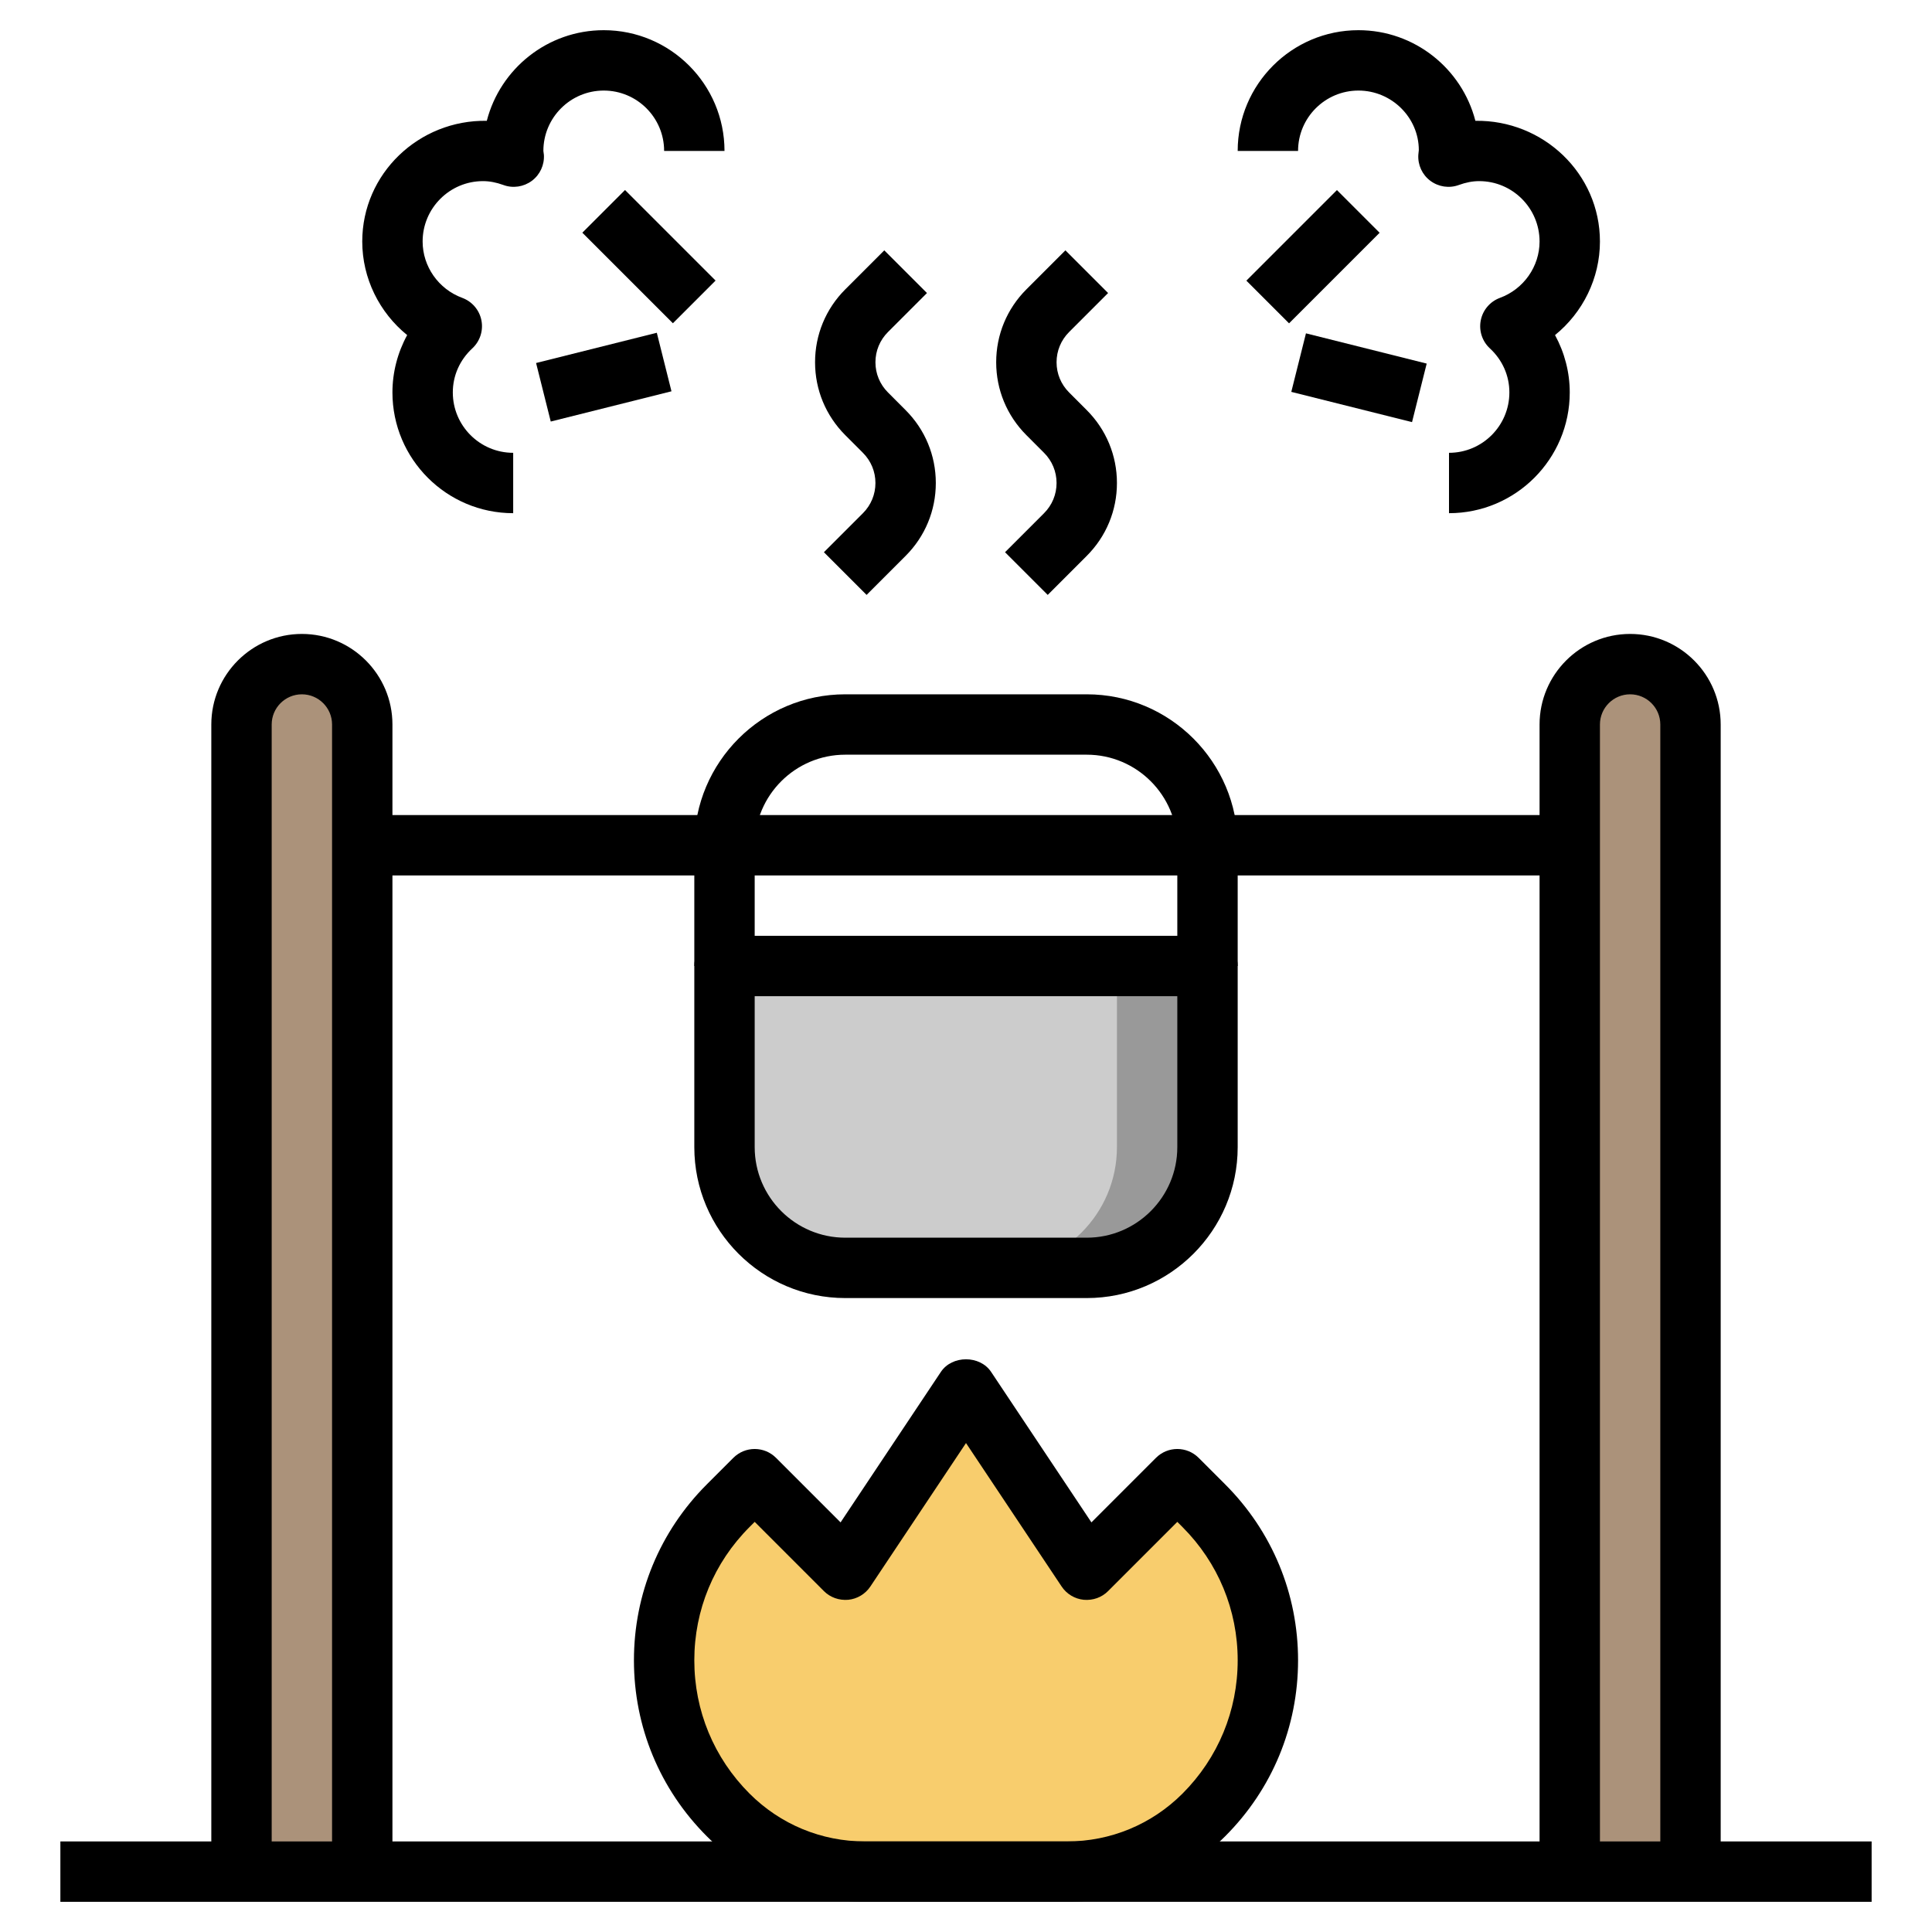 <svg id="Layer_3" enable-background="new 0 0 64 64" height="512" viewBox="0 0 64 64" width="512" xmlns="http://www.w3.org/2000/svg"><path d="m36 42h-8c-2.209 0-4-1.791-4-4v-6h16v6c0 2.209-1.791 4-4 4z" fill="#999"/><path d="m37 38v-6h-13v6c0 2.209 1.791 4 4 4h5c2.209 0 4-1.791 4-4z" fill="#ccc"/><path d="m56 62h-4v-38c0-1.105.895-2 2-2 1.105 0 2 .895 2 2z" fill="#ab927a"/><path d="m12 62h-4v-38c0-1.105.895-2 2-2 1.105 0 2 .895 2 2z" fill="#ab927a"/><path d="m24.121 60.121c-1.358-1.358-2.121-3.2-2.121-5.121 0-1.921.763-3.763 2.121-5.121l.879-.879 3 3 4-6 4 6 3-3 .879.879c1.358 1.358 2.121 3.2 2.121 5.121 0 1.921-.763 3.763-2.121 5.121-1.203 1.203-2.835 1.879-4.536 1.879h-6.686c-1.701 0-3.333-.676-4.536-1.879z" fill="#f8cd6d"/><path d="m35.343 63h-6.687c-1.98 0-3.842-.771-5.243-2.172-1.556-1.557-2.413-3.627-2.413-5.828s.857-4.271 2.414-5.828l.879-.879c.391-.391 1.023-.391 1.414 0l2.138 2.138 3.323-4.985c.371-.557 1.293-.557 1.664 0l3.323 4.985 2.138-2.138c.391-.391 1.023-.391 1.414 0l.879.879c1.557 1.557 2.414 3.627 2.414 5.828s-.857 4.271-2.414 5.828c-1.4 1.401-3.262 2.172-5.243 2.172zm-10.515-3.586c1.023 1.023 2.383 1.586 3.829 1.586h6.687c1.446 0 2.806-.563 3.829-1.586 1.178-1.18 1.827-2.747 1.827-4.414s-.649-3.234-1.828-4.414l-.172-.172-2.293 2.293c-.211.212-.502.314-.806.288-.298-.029-.567-.191-.733-.44l-3.168-4.752-3.168 4.752c-.166.249-.436.411-.733.44-.303.025-.594-.076-.806-.288l-2.293-2.293-.172.172c-1.179 1.18-1.828 2.747-1.828 4.414s.649 3.234 1.828 4.414z"/><path d="m2 61h60v2h-60z"/><path d="m13 62h-2v-38c0-.552-.449-1-1-1s-1 .448-1 1v38h-2v-38c0-1.654 1.346-3 3-3s3 1.346 3 3z"/><path d="m57 62h-2v-38c0-.552-.449-1-1-1s-1 .448-1 1v38h-2v-38c0-1.654 1.346-3 3-3s3 1.346 3 3z"/><path d="m36 43h-8c-2.757 0-5-2.243-5-5v-6c0-.553.448-1 1-1h16c.552 0 1 .447 1 1v6c0 2.757-2.243 5-5 5zm-11-10v5c0 1.654 1.346 3 3 3h8c1.654 0 3-1.346 3-3v-5z"/><path d="m41 32h-2v-4c0-1.654-1.346-3-3-3h-8c-1.654 0-3 1.346-3 3v4h-2v-4c0-2.757 2.243-5 5-5h8c2.757 0 5 2.243 5 5z"/><path d="m12 27h40v2h-40z"/><path d="m48 17v-2c1.103 0 2-.897 2-2 0-.556-.229-1.074-.647-1.461-.255-.236-.369-.589-.3-.93.068-.341.309-.622.635-.742.785-.289 1.312-1.039 1.312-1.867 0-1.103-.897-2-2-2-.217 0-.438.042-.677.129-.317.116-.67.062-.94-.139s-.42-.525-.399-.862c0-.025.012-.131.016-.156 0-1.075-.897-1.972-2-1.972s-2 .897-2 2h-2c0-2.206 1.794-4 4-4 1.861 0 3.43 1.277 3.874 3.002 2.248-.034 4.126 1.75 4.126 3.998 0 1.219-.567 2.354-1.488 3.1.317.58.488 1.234.488 1.9 0 2.206-1.794 4-4 4z"/><path d="m41.379 7.5h4.243v2h-4.243z" transform="matrix(.707 -.707 .707 .707 6.73 33.249)"/><path d="m44 10.438h1.999v4.123h-1.999z" transform="matrix(.243 -.97 .97 .243 21.959 53.125)"/><path d="m17 17c-2.206 0-4-1.794-4-4 0-.666.171-1.32.488-1.9-.921-.746-1.488-1.881-1.488-3.1 0-2.248 1.876-4.036 4.126-3.998.444-1.725 2.013-3.002 3.874-3.002 2.206 0 4 1.794 4 4h-2c0-1.103-.897-2-2-2s-2 .897-2 2c.003.025.016.103.017.128.021.337-.129.661-.399.862s-.625.255-.94.139c-.24-.087-.461-.129-.678-.129-1.103 0-2 .897-2 2 0 .828.527 1.578 1.312 1.867.326.12.567.401.635.742s-.045.693-.3.93c-.418.387-.647.905-.647 1.461 0 1.103.897 2 2 2z"/><path d="m20.5 6.379h2v4.243h-2z" transform="matrix(.707 -.707 .707 .707 .287 17.692)"/><path d="m17.938 11.5h4.123v1.999h-4.123z" transform="matrix(.97 -.243 .243 .97 -2.436 5.229)"/><path d="m28.707 19.707-1.414-1.414 1.293-1.293c.267-.268.414-.622.414-1s-.147-.732-.415-1l-.585-.586c-.645-.646-1-1.503-1-2.414s.355-1.769 1-2.414l1.293-1.293 1.414 1.414-1.293 1.293c-.267.268-.414.622-.414 1s.147.732.415 1l.585.586c.645.646 1 1.503 1 2.414s-.355 1.769-1 2.414z"/><path d="m34.707 19.707-1.414-1.414 1.293-1.293c.267-.268.414-.622.414-1s-.147-.732-.415-1l-.585-.586c-.645-.646-1-1.503-1-2.414s.355-1.769 1-2.414l1.293-1.293 1.414 1.414-1.293 1.293c-.267.268-.414.622-.414 1s.147.732.415 1l.585.586c.645.646 1 1.503 1 2.414s-.355 1.769-1 2.414z"/></svg>